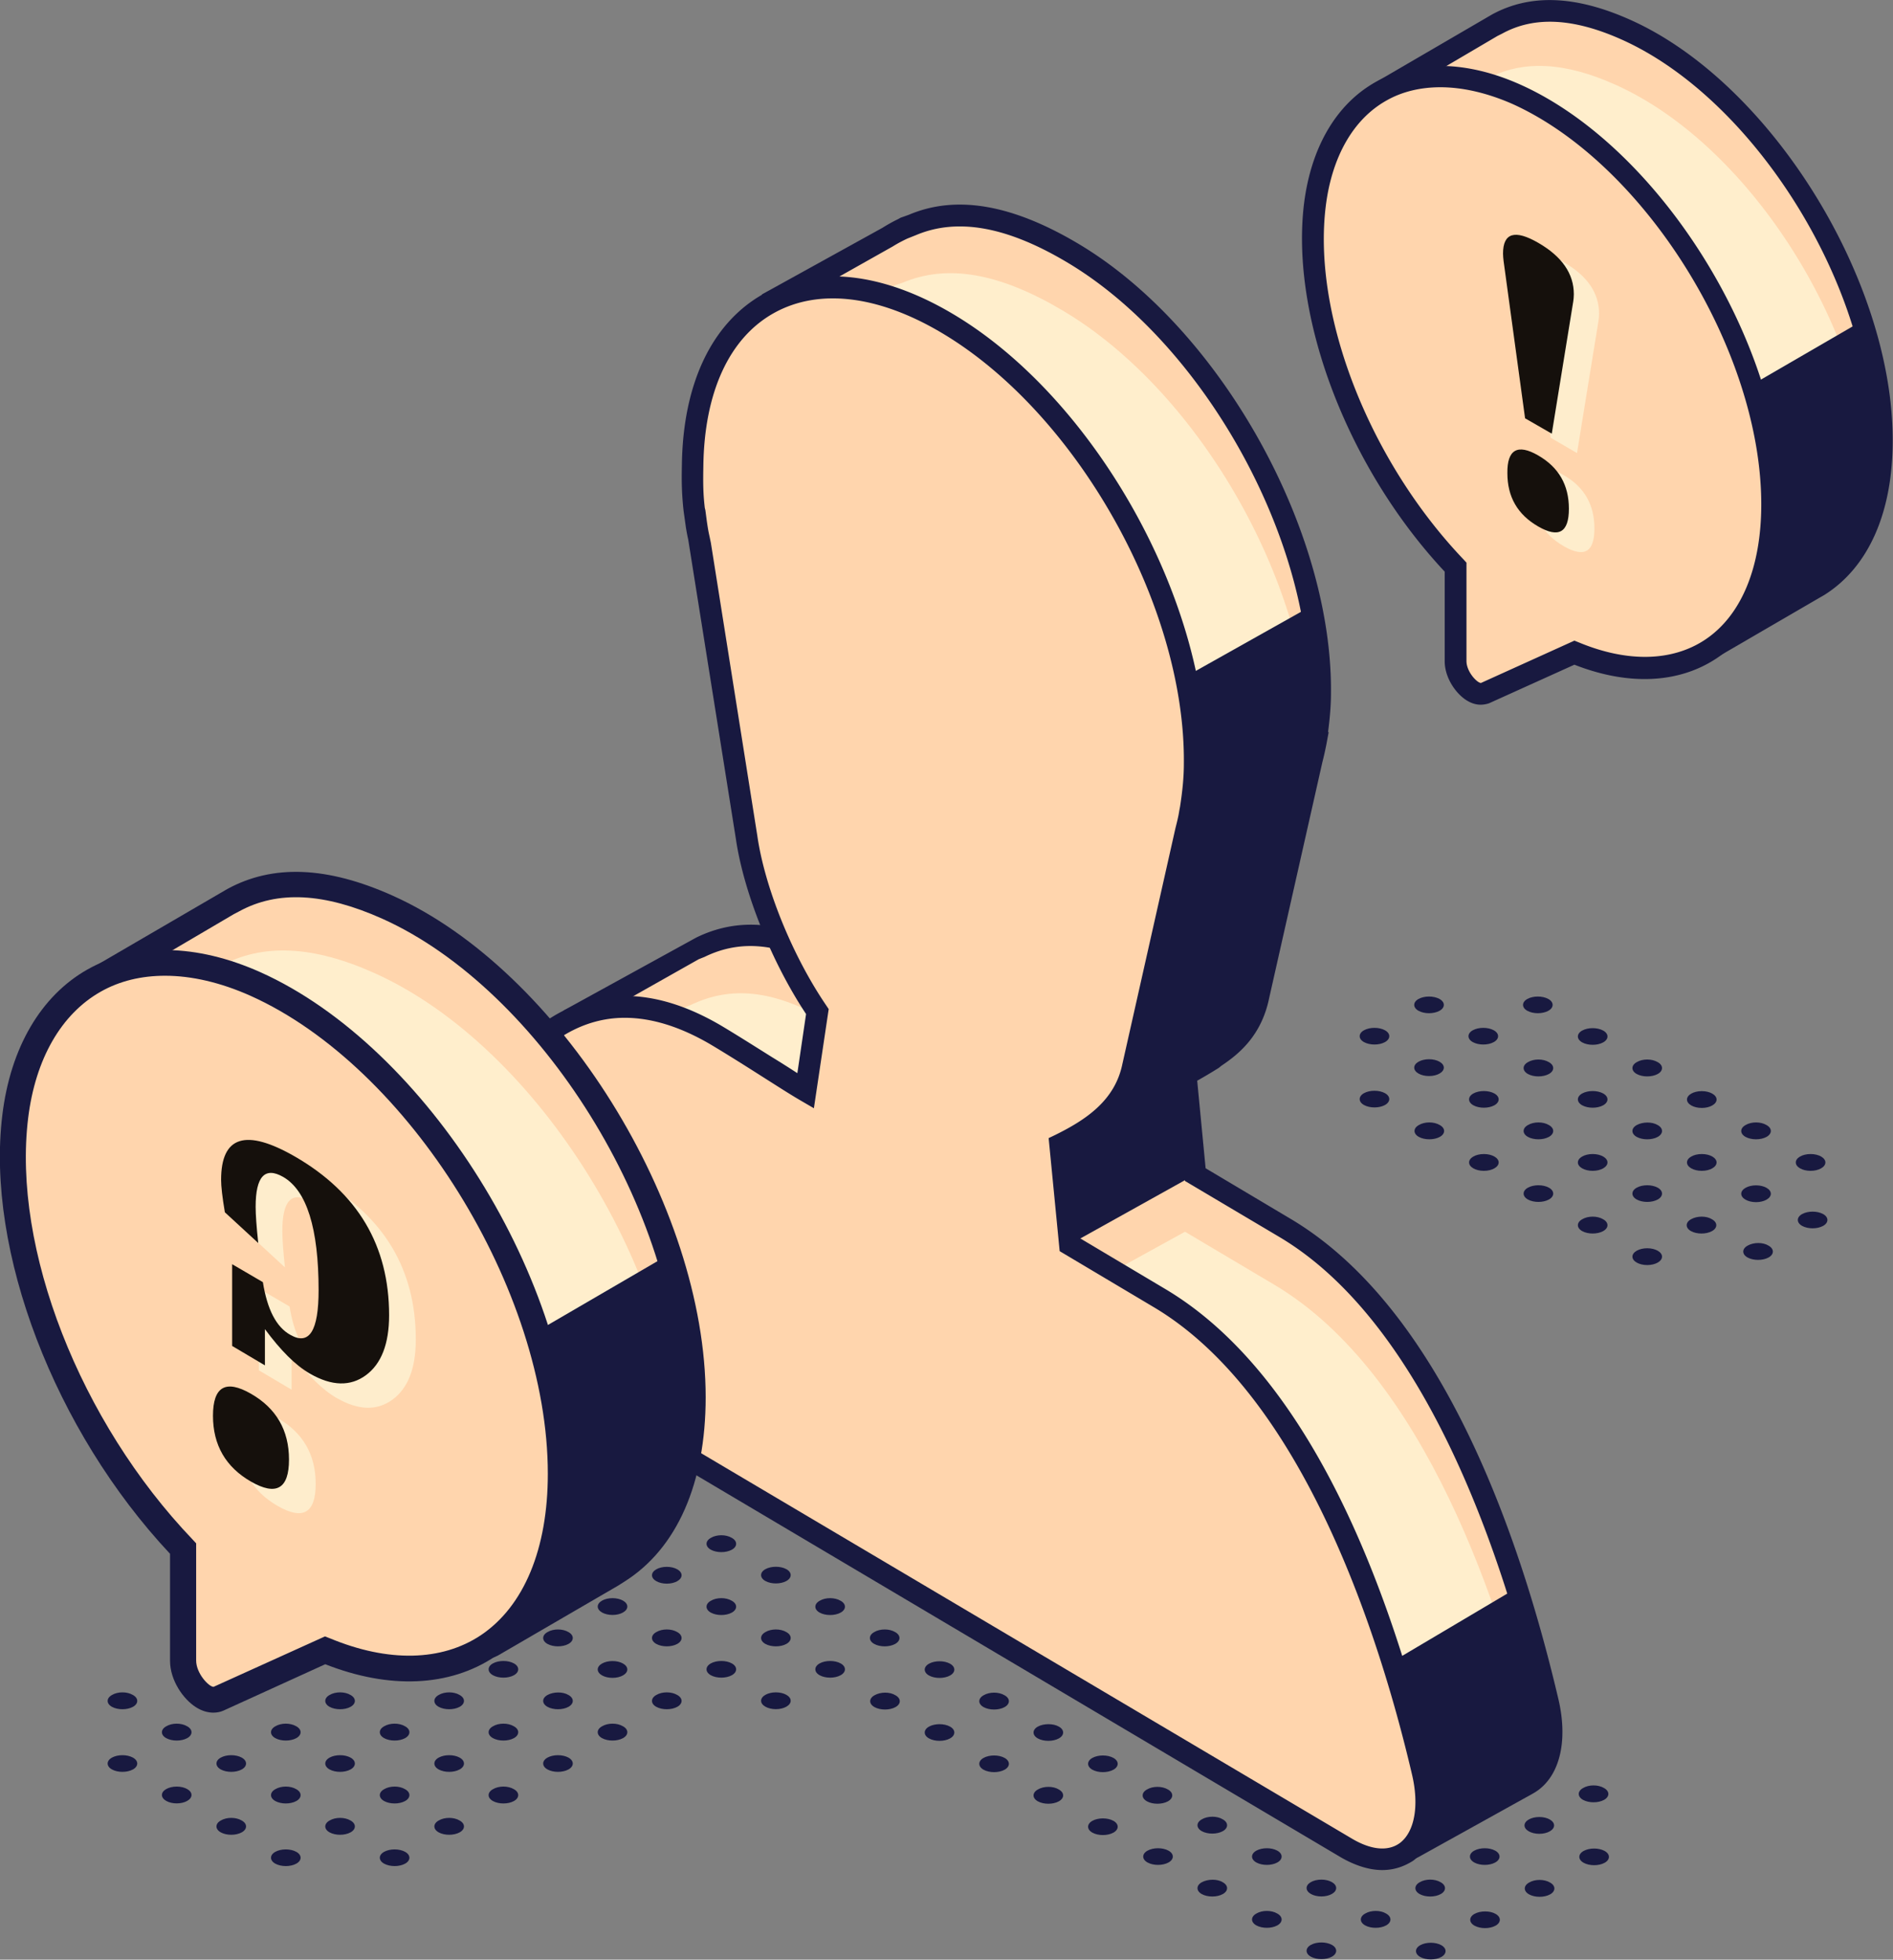 <svg width="457" height="473" fill="none" xmlns="http://www.w3.org/2000/svg"><rect width="100%" height="100%" fill="#808080" stroke="none"/><g clip-path="url(#clip0)"><path d="M268.778 439.484c1.401.77 1.401 2.1 0 2.869-1.401.77-3.642.77-5.043 0-1.401-.769-1.401-2.099 0-2.869 1.401-.769 3.642-.769 5.043 0zm13.169-7.559c1.401.769 1.401 2.099 0 2.868-1.401.77-3.643.77-5.044 0-1.401-.769-1.401-2.099 0-2.868 1.401-.84 3.643-.84 5.044 0zm13.1-7.627c1.401.77 1.401 2.099 0 2.869-1.401.769-3.643.769-5.044 0-1.401-.77-1.401-2.099 0-2.869s3.713-.77 5.044 0zm13.168-7.555c1.401.77 1.401 2.099 0 2.869s-3.642.77-5.043 0c-1.401-.77-1.401-2.099 0-2.869 1.401-.769 3.642-.769 5.043 0zm13.17-7.559c1.401.77 1.401 2.1 0 2.869-1.401.77-3.642.77-5.043 0-1.401-.769-1.401-2.099 0-2.869 1.401-.839 3.642-.839 5.043 0zm13.099-7.626c1.401.769 1.401 2.099 0 2.868-1.401.77-3.643.77-5.044 0-1.401-.769-1.401-2.099 0-2.868 1.401-.77 3.713-.77 5.044 0zm-78.876 30.367c1.401.769 1.401 2.099 0 2.868-1.401.77-3.642.77-5.043 0-1.401-.769-1.401-2.099 0-2.868 1.401-.84 3.713-.84 5.043 0zm13.17-7.627c1.401.77 1.401 2.099 0 2.869-1.401.769-3.642.769-5.043 0-1.401-.77-1.401-2.099 0-2.869s3.642-.77 5.043 0zm13.169-7.555c1.401.77 1.401 2.099 0 2.869s-3.643.77-5.044 0c-1.401-.77-1.401-2.099 0-2.869 1.401-.769 3.643-.769 5.044 0zm13.1-7.559c1.401.77 1.401 2.1 0 2.869-1.401.77-3.643.77-5.044 0-1.401-.769-1.401-2.099 0-2.869 1.401-.839 3.713-.839 5.044 0zm13.168-7.626c1.401.769 1.401 2.099 0 2.868-1.401.77-3.642.77-5.043 0-1.401-.769-1.401-2.099 0-2.868 1.401-.77 3.642-.77 5.043 0zm13.17-7.555c1.401.77 1.401 2.099 0 2.869s-3.642.77-5.043 0c-1.401-.77-1.401-2.099 0-2.869s3.642-.77 5.043 0zm-78.875 30.295c1.401.77 1.401 2.099 0 2.869-1.401.769-3.643.769-5.044 0-1.401-.77-1.401-2.099 0-2.869s3.643-.77 5.044 0zm13.098-7.555c1.401.77 1.401 2.099 0 2.869s-3.642.77-5.043 0c-1.401-.77-1.401-2.099 0-2.869 1.401-.769 3.713-.769 5.043 0zm13.17-7.559c1.401.77 1.401 2.1 0 2.869-1.401.77-3.642.77-5.043 0-1.401-.769-1.401-2.099 0-2.869 1.401-.839 3.642-.839 5.043 0zm13.169-7.626c1.401.769 1.401 2.099 0 2.868-1.401.77-3.643.77-5.044 0-1.401-.769-1.401-2.099 0-2.868 1.401-.77 3.643-.77 5.044 0zm13.1-7.555c1.401.77 1.401 2.099 0 2.869s-3.643.77-5.044 0c-1.401-.77-1.401-2.099 0-2.869s3.713-.77 5.044 0zm13.168-7.559c1.401.77 1.401 2.099 0 2.869s-3.642.77-5.043 0c-1.401-.77-1.401-2.099 0-2.869 1.401-.839 3.642-.839 5.043 0zm-78.875 30.299c1.401.77 1.401 2.099 0 2.869s-3.643.77-5.044 0c-1.401-.77-1.401-2.099 0-2.869 1.401-.769 3.643-.769 5.044 0zm13.17-7.559c1.401.77 1.401 2.1 0 2.869-1.401.77-3.643.77-5.044 0-1.401-.769-1.401-2.099 0-2.869 1.401-.839 3.643-.839 5.044 0zm13.098-7.626c1.401.769 1.401 2.099 0 2.868-1.401.77-3.642.77-5.043 0-1.401-.769-1.401-2.099 0-2.868 1.401-.77 3.713-.77 5.043 0zm13.17-7.555c1.401.77 1.401 2.099 0 2.869s-3.642.77-5.043 0c-1.401-.77-1.401-2.099 0-2.869s3.642-.77 5.043 0zm13.169-7.559c1.401.77 1.401 2.099 0 2.869s-3.643.77-5.044 0c-1.401-.77-1.401-2.099 0-2.869 1.401-.839 3.643-.839 5.044 0zm13.1-7.627c1.401.77 1.401 2.1 0 2.869-1.401.77-3.643.77-5.044 0-1.401-.769-1.401-2.099 0-2.869 1.401-.769 3.713-.769 5.044 0zm-78.876 30.367c1.401.77 1.401 2.1 0 2.869-1.401.77-3.642.77-5.043 0-1.401-.769-1.401-2.099 0-2.869 1.471-.839 3.712-.839 5.043 0zm13.169-7.626c1.401.769 1.401 2.099 0 2.868-1.401.77-3.643.77-5.044 0-1.401-.769-1.401-2.099 0-2.868 1.401-.77 3.643-.77 5.044 0zm10.648-4.056c1.973 0 3.573-.909 3.573-2.029 0-1.121-1.6-2.03-3.573-2.03-1.973 0-3.572.909-3.572 2.03 0 1.12 1.599 2.029 3.572 2.029zm15.62-11.058c1.401.77 1.401 2.099 0 2.869s-3.642.77-5.043 0c-1.401-.77-1.401-2.099 0-2.869 1.401-.839 3.713-.839 5.043 0zm13.17-7.627c1.401.77 1.401 2.1 0 2.869-1.401.77-3.642.77-5.043 0-1.401-.769-1.401-2.099 0-2.869 1.401-.769 3.642-.769 5.043 0zm13.169-7.554c1.401.769 1.401 2.099 0 2.869-1.401.769-3.643.769-5.044 0-1.401-.77-1.401-2.1 0-2.869 1.401-.77 3.643-.77 5.044 0zm-79.016 30.226c1.401.77 1.401 2.1 0 2.869-1.401.77-3.642.77-5.043 0-1.401-.769-1.401-2.099 0-2.869 1.401-.769 3.642-.769 5.043 0zm13.17-7.557c1.401.77 1.401 2.1 0 2.869-1.401.77-3.642.77-5.043 0-1.401-.769-1.401-2.099 0-2.869 1.401-.839 3.642-.839 5.043 0zm26.269-15.183c1.401.77 1.401 2.099 0 2.869s-3.643.77-5.044 0c-1.401-.77-1.401-2.099 0-2.869s3.643-.77 5.044 0zM97.788 446.97c1.4.77 1.4 2.099 0 2.869-1.401.769-3.643.769-5.044 0-1.4-.77-1.4-2.099 0-2.869 1.401-.77 3.643-.77 5.044 0zm13.17-7.556c1.401.77 1.401 2.099 0 2.869-1.401.769-3.643.769-5.044 0-1.401-.77-1.401-2.099 0-2.869 1.401-.84 3.643-.84 5.044 0zm13.098-7.558c1.401.77 1.401 2.099 0 2.869s-3.643.77-5.044 0c-1.401-.77-1.401-2.099 0-2.869 1.401-.839 3.643-.839 5.044 0zm13.17-7.626c1.401.769 1.401 2.099 0 2.868-1.401.77-3.642.77-5.043 0-1.401-.769-1.401-2.099 0-2.868 1.401-.77 3.642-.77 5.043 0zm13.169-7.557c1.401.769 1.401 2.099 0 2.869-1.401.769-3.643.769-5.044 0-1.401-.77-1.401-2.1 0-2.869 1.401-.84 3.643-.84 5.044 0zm13.099-7.557c1.401.77 1.401 2.099 0 2.869-1.401.769-3.642.769-5.043 0-1.401-.77-1.401-2.099 0-2.869 1.401-.84 3.642-.84 5.043 0zm13.169-7.627c1.401.77 1.401 2.1 0 2.869-1.401.77-3.643.77-5.044 0-1.401-.769-1.401-2.099 0-2.869 1.401-.769 3.643-.769 5.044 0zm78.875-30.297c1.401.77 1.401 2.099 0 2.869s-3.642.77-5.043 0c-1.401-.77-1.401-2.099 0-2.869 1.401-.839 3.642-.839 5.043 0zm13.1-7.626c1.401.769 1.401 2.099 0 2.868-1.401.77-3.642.77-5.043 0-1.401-.769-1.401-2.099 0-2.868 1.471-.77 3.712-.77 5.043 0zm-78.805 30.366c1.401.77 1.401 2.1 0 2.869-1.401.77-3.643.77-5.044 0-1.401-.769-1.401-2.099 0-2.869 1.401-.839 3.643-.839 5.044 0zm13.098-7.556c1.401.77 1.401 2.099 0 2.869-1.401.769-3.642.769-5.043 0-1.401-.77-1.401-2.099 0-2.869 1.401-.84 3.642-.84 5.043 0zm26.339-15.184c1.401.77 1.401 2.099 0 2.869s-3.643.77-5.044 0c-1.401-.77-1.401-2.099 0-2.869 1.401-.839 3.643-.839 5.044 0zM71.52 446.97c1.4.77 1.4 2.099 0 2.869-1.402.769-3.644.769-5.044 0-1.401-.77-1.401-2.099 0-2.869 1.4-.77 3.642-.77 5.043 0zm13.1-7.556c1.4.77 1.4 2.099 0 2.869-1.402.769-3.643.769-5.044 0-1.401-.77-1.401-2.099 0-2.869 1.4-.84 3.642-.84 5.043 0zm13.168-7.558c1.4.77 1.4 2.099 0 2.869-1.401.77-3.643.77-5.044 0-1.4-.77-1.4-2.099 0-2.869 1.401-.839 3.643-.839 5.044 0zm13.17-7.626c1.401.769 1.401 2.099 0 2.868-1.401.77-3.643.77-5.044 0-1.401-.769-1.401-2.099 0-2.868 1.401-.77 3.643-.77 5.044 0zm13.098-7.557c1.401.769 1.401 2.099 0 2.869-1.401.769-3.643.769-5.044 0-1.401-.77-1.401-2.1 0-2.869 1.401-.84 3.643-.84 5.044 0zm13.17-7.556c1.401.77 1.401 2.1 0 2.869-1.401.77-3.642.77-5.043 0-1.401-.769-1.401-2.099 0-2.869 1.401-.769 3.642-.839 5.043 0zm10.647-4.13c1.973 0 3.572-.908 3.572-2.029s-1.599-2.029-3.572-2.029-3.573.908-3.573 2.029 1.6 2.029 3.573 2.029zm15.621-11.055c1.401.77 1.401 2.1 0 2.869-1.401.77-3.642.77-5.043 0-1.401-.769-1.401-2.099 0-2.869 1.401-.839 3.642-.839 5.043 0zm78.876-30.366c1.401.769 1.401 2.099 0 2.868-1.401.77-3.643.77-5.044 0-1.401-.769-1.401-2.099 0-2.868 1.401-.77 3.643-.77 5.044 0zm13.168-7.558c1.401.77 1.401 2.099 0 2.869-1.401.769-3.642.769-5.043 0-1.401-.77-1.401-2.099 0-2.869s3.642-.77 5.043 0zm-78.875 30.368c1.401.77 1.401 2.099 0 2.869-1.401.769-3.643.769-5.044 0-1.401-.77-1.401-2.099 0-2.869 1.401-.84 3.643-.84 5.044 0zm13.17-7.627c1.401.77 1.401 2.099 0 2.869s-3.643.77-5.044 0c-1.401-.77-1.401-2.099 0-2.869s3.643-.77 5.044 0zm-2.522 33.796c1.973 0 3.573-.909 3.573-2.03 0-1.12-1.6-2.029-3.573-2.029-1.973 0-3.572.909-3.572 2.029 0 1.121 1.599 2.03 3.572 2.03zm28.79-48.979c1.401.769 1.401 2.099 0 2.868-1.401.77-3.642.77-5.043 0-1.401-.769-1.401-2.099 0-2.868 1.401-.77 3.642-.77 5.043 0zM58.35 439.414c1.402.77 1.402 2.099 0 2.869-1.4.769-3.642.769-5.043 0-1.4-.77-1.4-2.099 0-2.869 1.401-.84 3.643-.84 5.044 0zm13.17-7.558c1.4.77 1.4 2.099 0 2.869-1.402.77-3.644.77-5.044 0-1.401-.77-1.401-2.099 0-2.869 1.4-.839 3.642-.839 5.043 0zm13.1-7.626c1.4.769 1.4 2.099 0 2.868-1.402.77-3.643.77-5.044 0-1.401-.769-1.401-2.099 0-2.868 1.4-.77 3.642-.77 5.043 0zm13.168-7.557c1.4.769 1.4 2.099 0 2.869-1.401.769-3.643.769-5.044 0-1.4-.77-1.4-2.1 0-2.869 1.401-.84 3.643-.84 5.044 0zm13.17-7.557c1.401.77 1.401 2.099 0 2.869-1.401.769-3.643.769-5.044 0-1.401-.77-1.401-2.099 0-2.869 1.401-.84 3.643-.84 5.044 0zm13.098-7.627c1.401.77 1.401 2.1 0 2.869-1.401.77-3.643.77-5.044 0-1.401-.769-1.401-2.099 0-2.869 1.401-.769 3.643-.769 5.044 0zm13.17-7.557c1.401.77 1.401 2.1 0 2.869-1.401.77-3.642.77-5.043 0-1.401-.769-1.401-2.099 0-2.869 1.401-.839 3.642-.839 5.043 0zm10.647-4.128c1.973 0 3.572-.908 3.572-2.029 0-1.12-1.599-2.029-3.572-2.029s-3.573.909-3.573 2.029c0 1.121 1.6 2.029 3.573 2.029zm13.1-7.557c1.973 0 3.572-.909 3.572-2.029 0-1.121-1.599-2.03-3.572-2.03s-3.573.909-3.573 2.03c0 1.12 1.6 2.029 3.573 2.029zm65.775-22.74c1.973 0 3.573-.909 3.573-2.03 0-1.12-1.6-2.029-3.573-2.029-1.973 0-3.572.909-3.572 2.029 0 1.121 1.599 2.03 3.572 2.03zm15.622-11.055c1.401.77 1.401 2.099 0 2.869-1.401.769-3.643.769-5.044 0-1.401-.77-1.401-2.099 0-2.869 1.401-.84 3.643-.84 5.044 0zm-65.707 22.74c1.401.77 1.401 2.099 0 2.869s-3.643.77-5.044 0c-1.401-.77-1.401-2.099 0-2.869 1.401-.839 3.643-.839 5.044 0zm26.268-15.184c1.401.77 1.401 2.099 0 2.869-1.401.769-3.642.769-5.043 0-1.401-.77-1.401-2.099 0-2.869s3.642-.77 5.043 0zM42.66 435.285c1.973 0 3.573-.909 3.573-2.029 0-1.121-1.6-2.029-3.573-2.029-1.973 0-3.572.908-3.572 2.029 0 1.12 1.6 2.029 3.572 2.029zm15.69-11.055c1.402.769 1.402 2.099 0 2.868-1.4.77-3.642.77-5.043 0-1.4-.769-1.4-2.099 0-2.868 1.401-.77 3.643-.77 5.044 0zm13.17-7.557c1.4.769 1.4 2.099 0 2.869-1.402.769-3.644.769-5.044 0-1.401-.77-1.401-2.1 0-2.869 1.4-.84 3.642-.84 5.043 0zm13.1-7.557c1.4.77 1.4 2.099 0 2.869-1.402.769-3.643.769-5.044 0-1.401-.77-1.401-2.099 0-2.869 1.4-.84 3.642-.84 5.043 0zm13.168-7.627c1.4.77 1.4 2.1 0 2.869-1.401.77-3.643.77-5.044 0-1.4-.769-1.4-2.099 0-2.869 1.401-.769 3.643-.769 5.044 0zm13.17-7.557c1.401.77 1.401 2.1 0 2.869-1.401.77-3.643.77-5.044 0-1.401-.769-1.401-2.099 0-2.869 1.401-.839 3.643-.839 5.044 0zm13.098-7.556c1.401.77 1.401 2.099 0 2.869-1.401.769-3.643.769-5.044 0-1.401-.77-1.401-2.099 0-2.869 1.401-.84 3.643-.84 5.044 0zm13.17-7.627c1.401.77 1.401 2.099 0 2.869s-3.642.77-5.043 0c-1.401-.77-1.401-2.099 0-2.869s3.642-.77 5.043 0zm13.169-7.557c1.401.77 1.401 2.099 0 2.869s-3.643.77-5.044 0c-1.401-.77-1.401-2.099 0-2.869 1.401-.839 3.643-.839 5.044 0zm13.099-7.626c1.401.769 1.401 2.099 0 2.868-1.401.77-3.642.77-5.043 0-1.401-.769-1.401-2.099 0-2.868 1.401-.77 3.642-.77 5.043 0zm52.607-15.114c1.401.77 1.401 2.099 0 2.869-1.401.769-3.642.769-5.043 0-1.401-.77-1.401-2.099 0-2.869 1.401-.84 3.642-.84 5.043 0zm10.647-4.129c1.973 0 3.573-.909 3.573-2.029 0-1.121-1.6-2.029-3.573-2.029-1.973 0-3.572.908-3.572 2.029 0 1.12 1.599 2.029 3.572 2.029zm-36.915 4.129c1.401.77 1.401 2.099 0 2.869-1.401.769-3.643.769-5.044 0-1.401-.77-1.401-2.099 0-2.869 1.401-.84 3.643-.84 5.044 0zM32.082 424.23c1.401.769 1.401 2.099 0 2.868-1.4.77-3.642.77-5.043 0-1.401-.769-1.401-2.099 0-2.868 1.4-.77 3.642-.77 5.043 0zm13.1-7.557c1.401.769 1.401 2.099 0 2.869-1.4.769-3.642.769-5.043 0-1.401-.77-1.401-2.1 0-2.869 1.4-.84 3.642-.84 5.043 0zm26.338-15.184c1.4.77 1.4 2.1 0 2.869-1.402.77-3.644.77-5.044 0-1.401-.769-1.401-2.099 0-2.869 1.4-.769 3.642-.769 5.043 0zm13.1-7.557c1.4.77 1.4 2.1 0 2.869-1.402.77-3.643.77-5.044 0-1.401-.769-1.401-2.099 0-2.869 1.4-.839 3.642-.839 5.043 0zm13.168-7.556c1.4.77 1.4 2.099 0 2.869-1.401.769-3.643.769-5.044 0-1.4-.77-1.4-2.099 0-2.869 1.401-.84 3.643-.84 5.044 0zm13.17-7.627c1.401.77 1.401 2.099 0 2.869s-3.643.77-5.044 0c-1.401-.77-1.401-2.099 0-2.869s3.643-.77 5.044 0zm13.098-7.557c1.401.77 1.401 2.099 0 2.869s-3.643.77-5.044 0c-1.401-.77-1.401-2.099 0-2.869 1.401-.839 3.643-.839 5.044 0zm13.17-7.626c1.401.769 1.401 2.099 0 2.868-1.401.77-3.642.77-5.043 0-1.401-.769-1.401-2.099 0-2.868 1.401-.77 3.642-.77 5.043 0zm13.169-7.558c1.401.77 1.401 2.099 0 2.869-1.401.769-3.643.769-5.044 0-1.401-.77-1.401-2.099 0-2.869s3.643-.77 5.044 0zm13.099-7.556c1.401.77 1.401 2.099 0 2.869-1.401.769-3.642.769-5.043 0-1.401-.77-1.401-2.099 0-2.869 1.401-.84 3.642-.84 5.043 0zm39.437-7.627c1.401.77 1.401 2.099 0 2.869s-3.642.77-5.043 0c-1.401-.77-1.401-2.099 0-2.869 1.401-.769 3.642-.769 5.043 0zm13.17-7.557c1.401.769 1.401 2.099 0 2.868-1.401.77-3.642.77-5.043 0-1.401-.769-1.401-2.099 0-2.868 1.401-.77 3.642-.77 5.043 0zm-39.438 7.557c1.401.77 1.401 2.099 0 2.869s-3.643.77-5.044 0c-1.401-.77-1.401-2.099 0-2.869 1.401-.769 3.643-.769 5.044 0zM32.082 409.116c1.401.77 1.401 2.099 0 2.869-1.4.769-3.642.769-5.043 0-1.401-.77-1.401-2.099 0-2.869 1.4-.84 3.642-.84 5.043 0zm26.268-15.184c1.402.77 1.402 2.1 0 2.869-1.4.77-3.642.77-5.043 0-1.4-.769-1.4-2.099 0-2.869 1.401-.839 3.643-.839 5.044 0zm13.17-7.556c1.4.77 1.4 2.099 0 2.869-1.402.769-3.644.769-5.044 0-1.401-.77-1.401-2.099 0-2.869 1.4-.84 3.642-.84 5.043 0zm13.1-7.627c1.4.77 1.4 2.099 0 2.869-1.402.77-3.643.77-5.044 0-1.401-.77-1.401-2.099 0-2.869 1.4-.77 3.642-.77 5.043 0zm13.168-7.557c1.4.77 1.4 2.099 0 2.869-1.401.77-3.643.77-5.044 0-1.4-.77-1.4-2.099 0-2.869 1.401-.839 3.643-.839 5.044 0zm13.17-7.626c1.401.769 1.401 2.099 0 2.868-1.401.77-3.643.77-5.044 0-1.401-.769-1.401-2.099 0-2.868 1.401-.77 3.643-.77 5.044 0zm13.098-7.558c1.401.77 1.401 2.099 0 2.869-1.401.769-3.643.769-5.044 0-1.401-.77-1.401-2.099 0-2.869s3.643-.77 5.044 0zm13.17-7.556c1.401.77 1.401 2.099 0 2.869-1.401.769-3.642.769-5.043 0-1.401-.77-1.401-2.099 0-2.869 1.401-.84 3.642-.84 5.043 0zm13.169-7.627c1.401.77 1.401 2.099 0 2.869s-3.643.77-5.044 0c-1.401-.77-1.401-2.099 0-2.869 1.401-.769 3.643-.769 5.044 0zm13.099-7.557c1.401.769 1.401 2.099 0 2.868-1.401.77-3.642.77-5.043 0-1.401-.769-1.401-2.099 0-2.868 1.401-.77 3.642-.77 5.043 0zm26.339 0c1.401.769 1.401 2.099 0 2.868-1.401.77-3.643.77-5.044 0-1.401-.769-1.401-2.099 0-2.868 1.401-.77 3.643-.77 5.044 0zm13.098-7.556c1.401.769 1.401 2.099 0 2.868-1.401.77-3.642.77-5.043 0-1.401-.769-1.401-2.099 0-2.868 1.401-.84 3.642-.84 5.043 0zm-91.973 22.738c1.401.77 1.401 2.099 0 2.869s-3.643.77-5.044 0c-1.401-.77 3.643-3.708 5.044-2.869zm8.055-7.625c1.401-.769 3.642-.769 5.043 0 1.401.77 1.401 2.099 0 2.869s-3.642.77-5.043 0c-1.331-.77-1.331-2.029 0-2.869 1.401-.769-1.331.84 0 0zm18.213-7.557c1.401.769 1.401 2.099 0 2.868-1.401.77-3.642.77-5.043 0-1.401-.769-1.401-2.099 0-2.868 1.401-.77 3.642-.77 5.043 0zm13.169-7.556c1.401.769 1.401 2.099 0 2.868-1.401.77-3.643.77-5.044 0-1.401-.769-1.401-2.099 0-2.868 1.401-.84 3.643-.84 5.044 0zm13.099-7.627c1.401.77 1.401 2.099 0 2.869s-3.642.77-5.043 0c-1.401-.77-1.401-2.099 0-2.869s3.642-.77 5.043 0zm13.169 7.627c1.401.769 1.401 2.099 0 2.868-1.401.77-3.643.77-5.044 0-1.401-.769-1.401-2.099 0-2.868 1.401-.84 3.643-.84 5.044 0zm13.17-7.627c1.401.77 1.401 2.099 0 2.869s-3.643.77-5.044 0c-1.401-.77-1.401-2.099 0-2.869s3.643-.77 5.044 0zm-13.17-7.558c1.401.77 1.401 2.1 0 2.869-1.401.77-3.643.77-5.044 0-1.401-.769-1.401-2.099 0-2.869 1.401-.769 3.643-.769 5.044 0zm92.045 40.934c-1.401.77-3.642.77-5.043 0-1.401-.769-1.401-2.099 0-2.868 1.401-.84 6.444 2.029 5.043 2.868zm-13.17-7.626c-1.401.769-3.642.769-5.043 0-1.401-.77-1.401-2.099 0-2.869s6.444 2.099 5.043 2.869zm-13.098-10.426c1.401.77 1.401 2.099 0 2.869s-3.643.839-5.044 0c-1.401-.84-1.401-2.099 0-2.869 1.401-.84 3.643-.84 5.044 0 1.331.77-1.401-.84 0 0zm-13.17-4.688c-1.401.77-3.643.77-5.044 0-1.401-.769-1.401-2.099 0-2.869 1.401-.839 6.445 2.03 5.044 2.869zm118.664 140.781c1.401.77 1.401 2.099 0 2.869s-3.642.77-5.043 0c-1.401-.77-1.401-2.099 0-2.869s3.642-.77 5.043 0zm13.099-7.558c1.4.77 1.4 2.1 0 2.869-1.401.77-3.643.77-5.044 0-1.401-.769-1.401-2.099 0-2.869 1.401-.769 3.713-.769 5.044 0zm13.169-7.555c1.401.769 1.401 2.099 0 2.868-1.401.77-3.642.77-5.043 0-1.401-.769-1.401-2.099 0-2.868 1.401-.84 3.642-.84 5.043 0zm13.169-7.628c1.401.77 1.401 2.099 0 2.869-1.401.769-3.643.769-5.044 0-1.401-.77-1.401-2.099 0-2.869s3.643-.77 5.044 0zm-65.846 22.669c1.401.769 1.401 2.099 0 2.869-1.401.769-3.642.769-5.043 0-1.401-.77-1.401-2.1 0-2.869 1.401-.77 3.642-.77 5.043 0zm13.099-7.556c1.401.77 1.401 2.099 0 2.869-1.401.769-3.643.769-5.044 0-1.401-.77-1.401-2.099 0-2.869 1.401-.84 3.713-.84 5.044 0zm13.17-7.558c1.401.77 1.401 2.099 0 2.869s-3.643.77-5.044 0c-1.401-.77-1.401-2.099 0-2.869 1.401-.839 3.643-.839 5.044 0zm13.168-7.626c1.401.769 1.401 2.099 0 2.868-1.401.77-3.642.77-5.043 0-1.401-.769-1.401-2.099 0-2.868 1.401-.77 3.642-.77 5.043 0zm10.649-4.059c1.973 0 3.572-.909 3.572-2.03 0-1.12-1.599-2.029-3.572-2.029s-3.573.909-3.573 2.029c0 1.121 1.6 2.03 3.573 2.03zm15.62-11.055c1.401.77 1.401 2.099 0 2.869-1.401.769-3.643.769-5.044 0-1.401-.77-1.401-2.099 0-2.869 1.401-.84 3.643-.84 5.044 0zm-78.876 30.298c1.401.77 1.401 2.099 0 2.869-1.4.769-3.642.769-5.043 0-1.401-.77-1.401-2.099 0-2.869 1.401-.84 3.643-.84 5.043 0zm10.649-4.129c1.973 0 3.572-.909 3.572-2.029 0-1.121-1.599-2.029-3.572-2.029s-3.573.908-3.573 2.029c0 1.12 1.6 2.029 3.573 2.029zm15.62-11.055c1.401.769 1.401 2.099 0 2.868-1.401.77-3.643.77-5.044 0-1.401-.769-1.401-2.099 0-2.868 1.401-.77 3.713-.77 5.044 0zm13.17-7.556c1.401.769 1.401 2.099 0 2.868-1.401.77-3.643.77-5.044 0-1.401-.769-1.401-2.099 0-2.868 1.401-.84 3.643-.84 5.044 0zm13.168-7.558c1.401.77 1.401 2.099 0 2.869-1.401.769-3.642.769-5.043 0-1.401-.77-1.401-2.099 0-2.869 1.401-.84 3.642-.84 5.043 0zm13.1-7.627c1.401.77 1.401 2.099 0 2.869s-3.642.77-5.043 0c-1.401-.77-1.401-2.099 0-2.869 1.401-.769 3.712-.769 5.043 0zm-78.875 30.369c1.401.769 1.401 2.099 0 2.868-1.401.77-3.643.77-5.043 0-1.401-.769-1.401-2.099 0-2.868 1.4-.77 3.712-.84 5.043 0zm13.168-7.628c1.401.769 1.401 2.099 0 2.868-1.4.77-3.642.77-5.043 0-1.401-.769-1.401-2.099 0-2.868 1.401-.77 3.643-.77 5.043 0zm10.649-4.059c1.973 0 3.572-.909 3.572-2.03 0-1.12-1.599-2.029-3.572-2.029s-3.573.909-3.573 2.029c0 1.121 1.6 2.03 3.573 2.03zm15.62-11.055c1.401.77 1.401 2.099 0 2.869-1.401.769-3.643.769-5.044 0-1.401-.77-1.401-2.099 0-2.869 1.401-.84 3.713-.84 5.044 0zm13.17-7.627c1.401.77 1.401 2.099 0 2.869s-3.643.77-5.044 0c-1.401-.77-1.401-2.099 0-2.869 1.401-.769 3.643-.769 5.044 0zm13.168-7.556c1.401.77 1.401 2.1 0 2.869-1.401.77-3.642.77-5.043 0-1.401-.769-1.401-2.099 0-2.869 1.401-.839 3.642-.839 5.043 0zm-78.875 30.297c1.401.769 1.401 2.099 0 2.868-1.401.77-3.643.77-5.044 0-1.401-.769-1.401-2.099 0-2.868 1.401-.77 3.643-.77 5.044 0zm13.1-7.556c1.401.769 1.401 2.099 0 2.868-1.401.77-3.643.77-5.043 0-1.401-.769-1.401-2.099 0-2.868 1.4-.84 3.712-.84 5.043 0zm13.168-7.558c1.401.77 1.401 2.099 0 2.869-1.4.769-3.642.769-5.043 0-1.401-.77-1.401-2.099 0-2.869 1.401-.84 3.643-.84 5.043 0zm13.17-7.627c1.401.77 1.401 2.099 0 2.869s-3.642.77-5.043 0c-1.401-.77-1.401-2.099 0-2.869 1.401-.769 3.642-.769 5.043 0zm13.099-7.556c1.401.77 1.401 2.1 0 2.869-1.401.77-3.643.77-5.044 0-1.401-.769-1.401-2.099 0-2.869 1.401-.839 3.713-.839 5.044 0zm13.17-7.557c1.401.769 1.401 2.099 0 2.869-1.401.769-3.643.769-5.044 0-1.401-.77-1.401-2.1 0-2.869 1.401-.84 3.643-.84 5.044 0zm49.873-103.485c1.973 0 3.573-.908 3.573-2.029s-1.6-2.029-3.573-2.029c-1.973 0-3.573.908-3.573 2.029s1.6 2.029 3.573 2.029zm15.622-11.057c1.401.769 1.401 2.099 0 2.869-1.401.769-3.643.769-5.044 0-1.401-.77-1.401-2.1 0-2.869 1.471-.84 3.713-.84 5.044 0zm10.647-4.125c1.973 0 3.572-.909 3.572-2.03 0-1.12-1.599-2.029-3.572-2.029s-3.573.909-3.573 2.029c0 1.121 1.6 2.03 3.573 2.03zm13.169-7.558c1.974 0 3.573-.908 3.573-2.029s-1.599-2.029-3.573-2.029c-1.973 0-3.572.908-3.572 2.029s1.599 2.029 3.572 2.029zm-50.085 11.683c1.401.769 1.401 2.099 0 2.869-1.401.769-3.642.769-5.043 0-1.401-.77-1.401-2.1 0-2.869 1.401-.84 3.642-.84 5.043 0zm13.169-7.627c1.401.77 1.401 2.099 0 2.869s-3.643.77-5.044 0c-1.401-.77-1.401-2.099 0-2.869s3.643-.77 5.044 0zm10.648-4.056c1.973 0 3.573-.908 3.573-2.029s-1.6-2.029-3.573-2.029c-1.973 0-3.572.908-3.572 2.029s1.599 2.029 3.572 2.029zm15.62-11.057c1.401.769 1.401 2.099 0 2.868-1.401.77-3.642.77-5.043 0-1.401-.769-1.401-2.099 0-2.868 1.401-.84 3.642-.84 5.043 0zm-52.537 15.113c1.401.77 1.401 2.099 0 2.869s-3.642.77-5.043 0c-1.401-.77-1.401-2.099 0-2.869s3.642-.77 5.043 0zm10.579-4.056c1.973 0 3.572-.908 3.572-2.029s-1.599-2.029-3.572-2.029c-1.974 0-3.573.908-3.573 2.029s1.599 2.029 3.573 2.029zm15.69-11.056c1.401.77 1.401 2.099 0 2.869-1.401.769-3.643.769-5.044 0-1.401-.77-1.401-2.099 0-2.869s3.643-.84 5.044 0zm10.648-4.128c1.973 0 3.573-.908 3.573-2.029 0-1.12-1.6-2.029-3.573-2.029-1.973 0-3.572.909-3.572 2.029 0 1.121 1.599 2.029 3.572 2.029zm-52.607 15.184c1.973 0 3.573-.908 3.573-2.029s-1.6-2.029-3.573-2.029c-1.973 0-3.572.908-3.572 2.029s1.599 2.029 3.572 2.029zm15.69-11.057c1.401.769 1.401 2.099 0 2.868-1.401.77-3.642.77-5.043 0-1.401-.769-1.401-2.099 0-2.868 1.401-.84 3.642-.84 5.043 0zm13.1-7.627c1.401.77 1.401 2.099 0 2.869-1.401.769-3.642.769-5.043 0-1.401-.77-1.401-2.099 0-2.869s3.642-.77 5.043 0zm13.169-7.556c1.401.77 1.401 2.099 0 2.869-1.401.769-3.643.769-5.044 0-1.401-.77-1.401-2.099 0-2.869 1.401-.84 3.643-.84 5.044 0zm-52.607 15.183c1.401.769 1.401 2.099 0 2.868-1.401.77-3.642.77-5.043 0-1.401-.769-1.401-2.099 0-2.868 1.401-.84 3.642-.84 5.043 0zm13.17-7.627c1.401.77 1.401 2.099 0 2.869-1.401.769-3.643.769-5.044 0-1.401-.77-1.401-2.099 0-2.869s3.643-.77 5.044 0zm13.168-7.556c1.401.77 1.401 2.099 0 2.869-1.401.769-3.642.769-5.043 0-1.401-.77-1.401-2.099 0-2.869 1.401-.84 3.642-.84 5.043 0zm13.1-7.627c1.401.769 1.401 2.099 0 2.869-1.401.769-3.642.769-5.043 0-1.401-.77-1.401-2.1 0-2.869 1.401-.77 3.642-.77 5.043 0zm-52.677 15.114c1.401.77 1.401 2.1 0 2.869-1.401.77-3.642.77-5.043 0-1.401-.769-1.401-2.099 0-2.869 1.401-.769 3.642-.769 5.043 0zm10.647-4.128c1.973 0 3.573-.908 3.573-2.029s-1.6-2.029-3.573-2.029c-1.973 0-3.572.908-3.572 2.029s1.599 2.029 3.572 2.029zm15.622-11.055c1.401.77 1.401 2.099 0 2.869-1.401.769-3.643.769-5.044 0-1.401-.77-1.401-2.099 0-2.869s3.643-.77 5.044 0zm13.168-7.557c1.401.769 1.401 2.099 0 2.869-1.401.769-3.642.769-5.043 0-1.401-.77-1.401-2.1 0-2.869 1.401-.77 3.642-.77 5.043 0zm-39.437 7.557c1.401.77 1.401 2.099 0 2.869-1.401.769-3.642.769-5.043 0-1.401-.77-1.401-2.099 0-2.869s3.642-.77 5.043 0zm13.169-7.557c1.401.769 1.401 2.099 0 2.869-1.401.769-3.643.769-5.044 0-1.401-.77-1.401-2.1 0-2.869 1.401-.77 3.643-.77 5.044 0zm79.436 59.544c1.401.77 1.401 2.099 0 2.869-1.401.769-3.643.769-5.044 0-1.4-.77-1.4-2.099 0-2.869 1.472-.84 3.713-.84 5.044 0zm13.17-7.627c1.401.77 1.401 2.099 0 2.869s-3.643.77-5.044 0c-1.401-.77-1.401-2.099 0-2.869 1.401-.769 3.643-.769 5.044 0z" fill="#181940"/><path d="M373.712 410.655c-8.546-36.454-27.249-92.851-63.534-114.401-6.935-4.129-16.252-9.656-21.575-12.805l-2.312-24.21a55.044 55.044 0 006.164-3.498l.281-.14.77-.56c5.044-3.359 8.896-7.487 10.367-14.694l2.872-12.664 9.947-44.292c.351-1.399.701-2.798.981-4.268l.28-1.119-.07-.07c.561-3.359.911-6.857.981-10.706.42-38.903-26.339-86.483-59.822-106.285-15.341-9.096-27.88-11.265-38.737-6.647l-1.541.49-.841.42c-1.261.56-2.451 1.26-3.642 2.029l-28.3 15.603-1.541 3.149 13.799 10.355c-.42 2.87-.7 5.878-.7 9.097-.07 3.708-.07 6.507.35 10.355l.21.91.281 2.379c.28 2.099.56 3.288.98 5.388l11.208 70.6c1.821 12.594 8.546 29.527 17.092 42.122l-2.872 19.102c-5.254-3.149-14.71-9.306-21.575-13.365-14.22-8.396-24.587-8.886-34.114-4.268l-1.261.49-3.292 1.819s-.07 0-.07.07l-24.728 13.854 5.534 8.957c-3.012 5.667-5.534 11.545-7.565 17.072-4.273 11.895 4.623 32.047 17.652 39.674l98.069 58.075 4.273 2.519 75.793 44.851c.981 9.096 2.592 21.271 3.433 27.708.28 2.099 2.521 3.219 4.343 2.169l27.599-15.323c4.903-2.799 7.145-10.076 4.833-19.942z" fill="#FFD5AD"/><path d="M371.19 424.509c-8.546-36.454-27.249-92.85-63.535-114.401-6.934-4.128-16.251-9.656-21.575-12.805l-60.732 33.446-4.974-37.294 28.09-17.633 33.343-6.927 1.892-9.796c5.043-3.358 5.884-7.277 7.355-14.483l13.169-2.939 9.947-44.291c.35-1.4.7-2.799.981-4.269l.28-1.119-.07-.07c.56-3.359.91-6.857.98-10.706.491-38.903-26.338-86.483-59.821-106.285-15.341-9.096-27.88-11.265-38.738-6.647l-1.541.49-.84.42c-1.261.56-2.452 1.26-3.643 2.029l-28.3 15.603-1.541 3.149 13.8 10.356c-.42 2.868-.7 5.877-.7 9.096-.071 3.708-.071 6.507.35 10.355l.21.91.28 2.379c.28 2.099.56 3.289.981 5.388l11.208 70.6c1.821 12.594 8.546 29.527 17.092 42.122l-2.872 19.102c-5.254-3.149-14.711-9.306-21.576-13.364-14.219-8.397-24.587-8.887-34.113-4.269l-1.261.49-3.293 1.749s-.07 0-.07.07l-24.727 13.785 5.534 8.956c-3.012 5.667-5.534 11.545-7.565 17.073-4.273 11.895 4.623 32.046 17.652 39.673l98.069 58.075 4.273 2.519 75.793 44.851c.98 9.096 2.241-.35 3.082 6.018.28 2.099 2.522 3.218 4.343 2.169l20.104-1.47.841-9.236c4.903-2.729 14.15 6.997 11.838-2.869z" fill="#FEC"/><path d="M339.808 448.93c-.84 0-1.681-.21-2.521-.56a5.696 5.696 0 01-3.012-4.198c-.771-6.088-2.242-17.493-3.293-26.449L154.038 312.837c-13.939-8.256-23.396-29.877-18.773-42.822a125.268 125.268 0 017.005-16.093l-6.234-10.005 32.082-17.633c10.788-5.248 22.416-3.848 36.426 4.478 3.712 2.169 8.125 4.968 12.258 7.557 2.102 1.329 4.203 2.659 6.024 3.778l2.102-14.204c-8.266-12.454-15.061-29.317-16.952-42.332l-11.488-72.139c-.28-1.33-.49-2.379-.7-3.989l-.421-3.008c-.49-4.408-.49-7.557-.42-10.916 0-2.519.21-5.108.56-7.906l-14.29-10.776 2.802-5.807 29.001-16.024c1.12-.7 2.451-1.469 3.782-2.099l.631-.35 1.961-.7c11.348-4.827 24.797-2.588 40.839 6.928 34.114 20.221 61.503 68.921 61.082 108.594 0 3.009-.28 6.087-.7 9.306l.14.07-.56 3.009a79.912 79.912 0 01-.981 4.338l-12.819 56.816c-1.821 8.886-7.075 13.364-11.488 16.303l-.701.56a123.616 123.616 0 01-5.183 3.078l2.031 21.131 20.455 12.175c36.005 21.341 55.058 74.869 64.725 116.011 2.452 10.496.14 19.242-6.164 22.741l-27.6 15.323c-.77.42-1.751.7-2.662.7zM143.391 245.806l4.903 7.906-.7 1.33c-2.732 5.108-5.254 10.775-7.425 16.723-3.853 10.705 4.623 29.527 16.531 36.594l179.186 106.145.14 1.26c.98 9.026 2.592 21.271 3.432 27.638l28.09-15.113c4.063-2.309 5.534-8.957 3.642-17.003-7.705-32.886-26.128-91.242-62.343-112.723l-22.766-13.504-2.662-27.288 1.611-.77a62.957 62.957 0 005.884-3.359l.911-.629c5.534-3.709 8.196-7.487 9.386-13.155l12.819-56.956c.351-1.399.701-2.729.911-4.198l.14-1.119c.56-3.639.911-6.997.911-10.286.42-37.994-25.778-84.664-58.491-104.046-14.5-8.606-26.409-10.706-36.356-6.507l-2.101.84c-1.331.63-2.382 1.189-3.503 1.889l-27.949 15.743 13.309 10.006-.21 1.539a83.013 83.013 0 00-.701 8.746c-.07 3.849-.07 6.438.351 10.006l.14.56.35 2.659c.21 1.399.35 2.379.631 3.568l.35 1.679 11.208 70.671c1.821 12.664 8.546 29.107 16.671 41.072l.561.84-3.573 23.93-3.362-1.959a339.104 339.104 0 01-9.457-5.878c-4.133-2.589-8.476-5.318-12.118-7.487-12.539-7.417-22.346-8.746-31.662-4.198l-1.401.56-25.288 14.274z" fill="#181940"/><path d="M343.381 427.659c-8.546-36.454-27.25-92.851-63.535-114.402-6.935-4.128-16.251-9.655-21.575-12.804l-2.312-24.21c7.075-3.568 15.481-8.676 17.583-18.892l2.872-12.665 9.947-44.291c.35-1.399.7-2.799.98-4.268l.281-1.12-.071-.069c.561-3.359.911-6.858.981-10.706.42-38.904-26.338-86.483-59.822-106.285-33.483-19.802-61.012-4.408-61.433 34.495-.07 3.709-.07 6.508.35 10.356l.211.91.28 2.379c.28 2.099.56 3.288.981 5.387l11.207 70.6c1.822 12.595 8.546 29.528 17.092 42.123l-2.872 19.102c-5.253-3.149-14.71-9.306-21.575-13.365-36.425-21.551-56.179 12.035-65.496 37.924-4.273 11.895 4.624 32.047 17.653 39.673l98.068 58.076 4.273 2.519 97.719 57.865c12.819 7.697 22.135-1.609 18.213-18.332z" fill="#FFD5AD"/><path d="M333.714 451.379c-3.083 0-6.515-1.049-10.017-3.078l-199.991-118.53c-13.939-8.257-23.396-29.878-18.773-42.822 6.095-16.793 17.022-38.204 34.885-44.641 10.507-3.779 22.065-1.96 34.394 5.317 3.642 2.169 8.056 4.968 12.188 7.557a252.47 252.47 0 016.095 3.849l2.101-14.274c-8.266-12.455-15.06-29.318-16.952-42.333l-11.488-72.139a44.601 44.601 0 01-.7-3.918l-.421-3.009c-.49-4.408-.49-7.557-.42-10.915.21-19.802 7.215-34.496 19.684-41.493 12.469-6.997 28.65-5.318 45.742 4.828 34.114 20.221 61.503 68.921 61.083 108.594 0 2.939-.28 6.018-.701 9.236l.14.07-.63 3.079c-.28 1.399-.631 2.869-.981 4.338l-12.819 56.886c-2.101 10.286-9.737 15.813-17.372 19.802l2.031 21.131 20.455 12.175c36.005 21.341 55.058 74.868 64.795 116.01 2.312 9.796.491 18.053-4.903 22.041-2.312 1.47-4.764 2.239-7.425 2.239zM150.815 245.666c-3.222 0-6.304.56-9.246 1.61-15.971 5.737-26.058 25.679-31.732 41.492-3.853 10.705 4.623 29.527 16.531 36.594l200.06 118.46c4.624 2.729 8.687 3.079 11.489 1.05 3.572-2.659 4.763-9.026 2.942-16.653-7.706-32.886-26.129-91.241-62.344-112.722l-22.696-13.505-2.662-27.288 1.611-.77c7.355-3.638 14.36-8.256 16.182-17.073l12.819-56.955c.35-1.4.7-2.729.91-4.129l.21-1.119c.561-3.639.911-6.997.911-10.286.42-37.994-25.778-84.664-58.491-104.046-15.341-9.096-29.701-10.775-40.488-4.758-10.788 6.018-16.812 19.172-17.022 37.014-.07 3.849-.07 6.438.35 10.006l.14.56.35 2.659c.211 1.399.351 2.379.631 3.568l.35 1.68 11.208 70.67c1.821 12.664 8.546 29.107 16.672 41.002l.56.84-3.573 23.93-3.362-1.959c-2.522-1.47-5.884-3.639-9.527-5.948-4.062-2.589-8.405-5.317-12.048-7.487-7.285-4.268-14.22-6.437-20.735-6.437z" fill="#181940"/><path d="M319.074 172.478l-2.312-26.309-30.401 17.073 3.502 18.192-13.659 65.772-.841.49-3.502 14.204-11.278 12.455-4.694 1.889 2.312 24.14 30.401-16.933-2.381-24.21 13.729-7.767 4.694-15.883 1.611-5.597 12.819-57.516zm17.091 228.591l29.281-17.352 7.845 21.691 1.121 13.644-2.382 10.356-30.751 16.513 3.012-12.735-6.094-26.869-2.032-5.248z" fill="#181940"/><path d="M454.408 106.285c0-37.714-28.3-84.035-61.713-99.078-12.399-5.598-22.626-6.088-31.242-1.4l-1.051.49h-.07c-.07.07-.14.07-.21.14L333.013 22.39c-1.261.7-1.611 2.38-.701 3.569l11.418 15.393c-.35 26.939 13.94 58.565 34.394 80.046v22.671c0 4.198 4.344 8.956 7.075 7.696l18.283-8.256 6.585 11.755c.7 1.259 2.382 1.749 3.642.98l24.307-14.135v-.069c10.087-5.598 16.392-17.983 16.392-35.755z" fill="#FFD5AD"/><path d="M451.815 119.579c0-37.714-28.299-84.035-61.713-99.078-12.399-5.598-22.626-6.088-31.242-1.4l-1.05.56h-.071c-.07.07-.14.07-.21.14L330.42 35.684c-1.261.7-1.611 2.38-.7 3.569l11.418 15.393c-.35 26.939 13.94 58.565 34.394 80.046v22.671c0 4.198 14.92-5.108 17.652-6.368l7.706 5.808 7.285-6.857 17.022-.35V139.59c10.017-5.667 26.618-2.239 26.618-20.011z" fill="#FEC"/><path d="M412.308 159.252c-.49 0-.91-.07-1.401-.21-1.401-.35-2.522-1.259-3.222-2.519l-5.464-9.656-16.111 7.277c-1.681.77-3.643.49-5.534-.699-2.592-1.68-5.184-5.458-5.184-9.376v-21.621c-21.084-22.46-34.464-53.738-34.394-80.256l-10.857-14.694a5.046 5.046 0 01-.911-3.989c.28-1.399 1.191-2.588 2.382-3.358l28.58-16.653c9.246-5.038 20.244-4.618 33.483 1.33 33.694 15.113 63.254 62.553 63.254 101.457 0 17.422-5.814 30.577-16.461 37.294l-1.331.769-24.307 14.134c-.701.49-1.611.77-2.522.77zm-7.845-19.102l7.775 13.854 24.377-14.134c9.737-5.457 15.131-17.422 15.131-33.585 0-37.155-28.09-82.286-60.172-96.7-11.699-5.247-21.155-5.737-28.931-1.469l-1.12.56-27.249 16.023 11.978 15.883v.91c-.35 25.26 13.169 56.676 33.694 78.227l.7.77v23.719c0 2.659 2.592 5.318 3.502 5.318l20.315-9.376z" fill="#181940"/><path d="M427.72 121.817c0-37.714-28.3-84.034-61.714-99.078-24.867-11.195-45.321.07-48.614 26.799-3.432 28.408 11.629 63.953 33.974 87.393v22.67c0 4.199 4.343 8.957 7.075 7.697l21.645-9.796c26.899 11.196 47.634-3.498 47.634-35.685z" fill="#FFD5AD"/><path d="M357.46 170.096c-1.121 0-2.312-.35-3.502-1.119-2.592-1.679-5.184-5.458-5.184-9.376V137.98c-23.326-24.91-37.266-61.224-33.974-88.722 1.681-13.645 7.776-24.14 17.302-29.458 9.597-5.388 21.996-5.178 34.955.63 33.693 15.113 63.254 62.553 63.254 101.457 0 17.003-5.674 30.157-15.901 37.014-9.177 6.088-21.295 6.647-34.324 1.539l-20.595 9.307a6.538 6.538 0 01-2.031.349zm-9.737-149.037c-4.763 0-9.246 1.05-13.029 3.219-7.986 4.478-13.169 13.574-14.64 25.54-3.222 26.308 10.507 61.363 33.273 85.223l.701.77v23.72c0 2.659 2.591 5.318 3.502 5.318l22.556-10.216 1.051.42c11.768 4.898 22.555 4.618 30.471-.63 8.756-5.808 13.589-17.423 13.589-32.676 0-37.154-28.089-82.285-60.172-96.7-6.094-2.658-11.978-3.988-17.302-3.988z" fill="#181940"/><path d="M422.886 92.92l26.899-15.604 4.623 13.924v23.44l-2.592 12.455-19.684 19.382-15.901 7.486 11.488-23.16v-24.559l-4.833-13.365z" fill="#181940"/><path d="M374.342 105.653l-5.184-37.924c-.07-.63-.14-1.26-.14-1.819 0-5.038 2.802-5.877 8.546-2.589 5.674 3.289 8.476 7.417 8.476 12.385 0 .7-.07 1.26-.14 1.75l-5.184 31.906-6.374-3.709zm3.152 9.027c4.974 2.868 7.425 7.136 7.425 12.874s-2.451 7.137-7.425 4.268c-4.973-2.869-7.425-7.137-7.425-12.874 0-5.738 2.522-7.137 7.425-4.268z" fill="#FEEDCC"/><path d="M368.178 100.966l-5.183-37.924c-.07-.63-.141-1.26-.141-1.82 0-5.037 2.873-5.877 8.547-2.588 5.674 3.288 8.546 7.417 8.546 12.385 0 .7-.071 1.259-.141 1.749l-5.183 31.906-6.445-3.708zm3.152 8.956c4.974 2.869 7.426 7.137 7.426 12.875 0 5.737-2.452 7.137-7.426 4.268-4.973-2.869-7.425-7.137-7.425-12.875-.07-5.667 2.452-7.137 7.425-4.268z" fill="#15100C"/><path d="M167.206 337.255c0-44.991-33.763-100.338-73.621-118.25-14.78-6.647-27.04-7.277-37.266-1.679l-1.261.629h-.07c-.07.07-.14.07-.28.14l-32.363 18.962c-1.471.84-1.891 2.869-.84 4.199l13.519 18.472c-.49 32.186 16.601 69.9 41.049 95.509v27.079c0 5.038 5.183 10.705 8.405 9.236l21.786-9.866 7.845 14.064a3.131 3.131 0 004.343 1.19l29.001-16.863v-.07c12.188-6.787 19.753-21.551 19.753-42.752z" fill="#FFD5AD"/><path d="M164.055 353.139c0-44.991-33.764-100.338-73.622-118.25-14.78-6.647-27.039-7.277-37.266-1.68l-1.261.63h-.07c-.07.07-.14.07-.28.14l-32.363 18.962c-1.471.84-1.891 2.869-.84 4.198l13.589 18.403c-.49 32.186 16.602 69.9 41.049 95.509v27.079c0 5.038 17.792-6.088 21.085-7.627l9.176 6.927 8.686-8.187 20.314-.419v-11.895c12.049-6.648 31.803-2.589 31.803-23.79z" fill="#FEC"/><path d="M116.981 400.439c-.56 0-1.121-.07-1.681-.21-1.611-.42-3.012-1.54-3.853-3.009l-6.514-11.545-19.194 8.676c-2.031.91-4.343.63-6.584-.839-3.082-1.96-6.235-6.508-6.235-11.196v-25.819c-25.147-26.799-41.118-64.163-41.049-95.719l-12.958-17.563c-.981-1.399-1.401-3.149-1.051-4.758.35-1.679 1.4-3.079 2.872-3.988l34.114-19.872c10.997-6.017 24.097-5.527 39.998 1.609 40.208 18.053 75.512 74.659 75.512 121.049 0 20.782-6.934 36.525-19.613 44.501l-1.541.98-29.001 16.863c-1.05.56-2.171.84-3.222.84zm-9.386-22.811l9.246 16.513 29.14-16.933c11.629-6.577 18.073-20.781 18.073-40.093 0-44.291-33.553-98.238-71.8-115.381-13.94-6.227-25.218-6.857-34.534-1.749l-1.331.7-32.503 19.102 14.29 18.961v1.05c-.42 30.157 15.761 67.661 40.208 93.341l.84.909v28.268c0 3.149 3.083 6.298 4.204 6.368l24.167-11.056z" fill="#181940"/><path d="M135.265 355.727c0-44.991-33.764-100.338-73.621-118.25-29.701-13.365-54.078.07-58.001 31.976-4.133 33.866 13.87 76.268 40.558 104.256v27.079c0 5.037 5.184 10.705 8.406 9.236l25.778-11.685c32.153 13.364 56.88-4.129 56.88-42.612z" fill="#FFD5AD"/><path d="M51.486 413.382c-1.331 0-2.802-.42-4.203-1.329-3.082-1.959-6.234-6.507-6.234-11.195v-25.82C13.169 345.301-3.432 301.919.56 269.173c1.962-16.303 9.317-28.828 20.595-35.195 11.488-6.437 26.268-6.227 41.749.7 40.208 18.052 75.513 74.658 75.513 121.049 0 20.361-6.725 36.034-18.983 44.151-10.928 7.277-25.428 7.907-40.91 1.819l-24.586 11.195c-.77.35-1.611.49-2.452.49zM39.858 235.517c-5.744 0-10.998 1.26-15.551 3.849-9.527 5.388-15.761 16.233-17.512 30.507-3.853 31.417 12.468 73.259 39.718 101.737l.84.91v28.268c0 3.148 3.082 6.367 4.203 6.367l26.899-12.175 1.26.49c14.01 5.807 26.9 5.527 36.356-.77 10.438-6.997 16.182-20.851 16.182-38.973 0-44.292-33.554-98.239-71.8-115.382-7.216-3.218-14.22-4.828-20.595-4.828z" fill="#181940"/><path d="M129.59 321.373l32.082-18.683 5.534 16.583v27.989l-3.152 14.833-23.466 23.161-18.984 8.956 13.66-27.639v-29.317l-5.674-15.883z" fill="#181940"/><path d="M67.037 342.291c6.094 3.498 9.176 8.816 9.176 15.883 0 7.067-3.082 8.816-9.176 5.318-6.094-3.499-9.176-8.817-9.176-15.884s3.012-8.816 9.176-5.317zm-4.553-11.546v-19.731l7.425 4.338c1.05 6.577 3.222 10.845 6.655 12.735 4.553 2.588 6.794-.98 6.794-10.776 0-14.974-2.872-24.07-8.546-27.358-4.413-2.519-6.654-.14-6.654 7.207 0 1.889.21 4.828.63 8.746l-8.055-7.417c-.63-3.708-.911-6.297-.911-7.837 0-10.565 5.954-12.454 17.862-5.597 15.131 8.746 22.696 21.481 22.696 38.274 0 6.927-1.891 11.755-5.604 14.483-3.712 2.729-8.195 2.659-13.449-.349-3.573-2.03-7.145-5.668-10.928-10.776v8.746l-7.915-4.688z" fill="#FEEDCC"/><path d="M60.593 336.415c6.094 3.498 9.176 8.816 9.176 15.883 0 7.067-3.082 8.816-9.176 5.318-6.094-3.499-9.177-8.817-9.177-15.884s3.083-8.816 9.177-5.317zm-4.553-11.546v-19.731l7.425 4.338c1.05 6.577 3.222 10.845 6.655 12.735 4.553 2.588 6.794-.98 6.794-10.776 0-14.974-2.872-24.07-8.546-27.358-4.413-2.519-6.654-.14-6.654 7.207 0 1.889.21 4.828.63 8.746l-8.056-7.417c-.63-3.708-.91-6.297-.91-7.837 0-10.565 5.954-12.454 17.862-5.597 15.131 8.746 22.696 21.481 22.696 38.274 0 6.927-1.891 11.755-5.604 14.483-3.712 2.729-8.195 2.659-13.45-.349-3.572-2.03-7.144-5.668-10.927-10.776v8.746l-7.915-4.688z" fill="#15100C"/></g><defs><clipPath id="clip0"><path fill="#fff" d="M0 0h457v473H0z"/></clipPath></defs></svg>